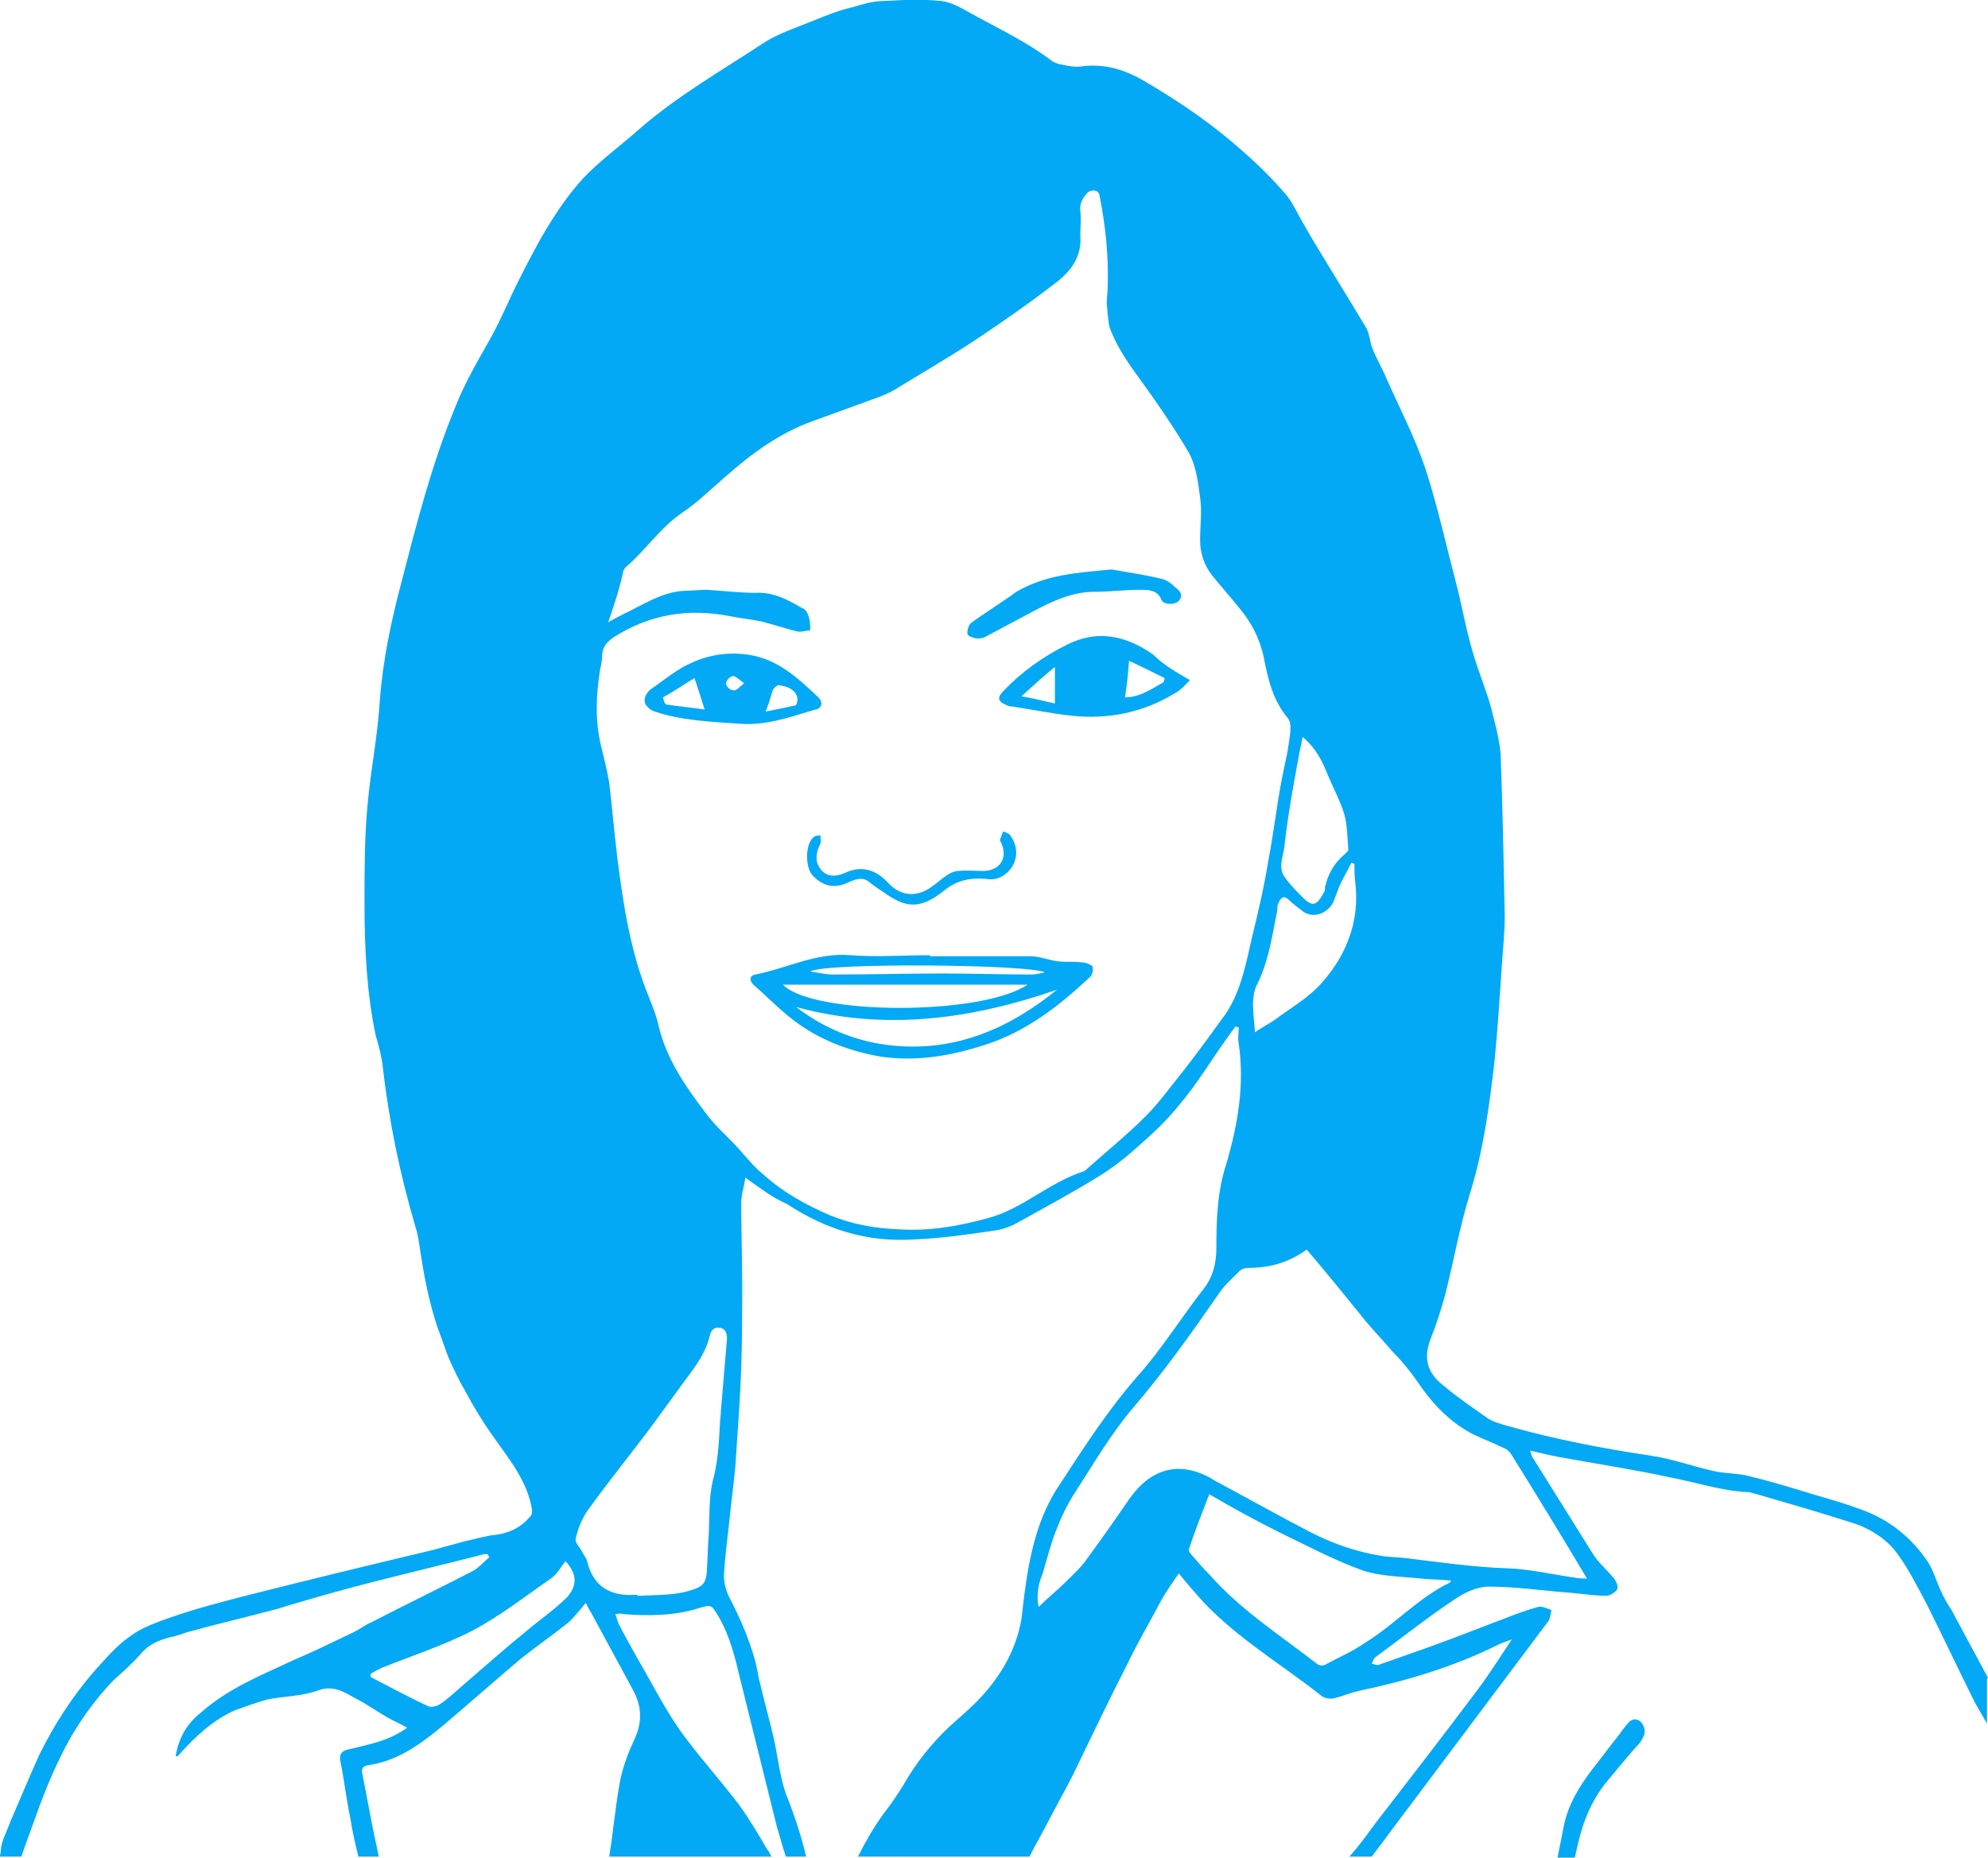<?xml version="1.0" encoding="utf-8"?>
<!-- Generator: Adobe Illustrator 19.2.1, SVG Export Plug-In . SVG Version: 6.00 Build 0)  -->
<svg version="1.1" id="Layer_1" xmlns="http://www.w3.org/2000/svg" xmlns:xlink="http://www.w3.org/1999/xlink" x="0px" y="0px"
	 viewBox="0 0 195.8 183" style="enable-background:new 0 0 195.8 183;" xml:space="preserve">
<style type="text/css">
	.st0{fill:#03A9F4;}
</style>
<g id="pharm-amanda">
	<path class="st0" d="M195.7,165.1c-1.2-2.2-2.3-4.3-3.5-6.5c-0.4-0.6-0.8-1.3-1.1-2c-0.4-0.9-0.7-1.9-1.2-2.7
		c-1.6-2.4-3.8-4.2-6.6-5.2c-1.1-0.4-2.3-0.8-3.4-1.1c-2.4-0.7-4.8-1.5-7.3-2.1c-1.3-0.4-2.6-0.3-3.9-0.6c-2.1-0.5-4.1-1.2-6.1-1.5
		c-4.7-0.7-9.4-1.6-14-2.9c-0.7-0.2-1.5-0.4-2.1-0.8c-1.4-1-2.9-2-4.2-3.1c-1.6-1.2-2.2-2.6-1.4-4.7c0.6-1.5,1.1-3.1,1.5-4.6
		c0.8-3.2,1.4-6.6,2.4-9.8c1.3-4.2,1.9-8.6,2.4-13c0.3-3.1,0.5-6.1,0.7-9.1c0.1-1.7,0.3-3.4,0.3-5.1c-0.1-5.3-0.2-10.6-0.4-15.9
		c-0.1-1.6-0.6-3.3-1-4.9c-0.5-1.7-1.2-3.4-1.7-5.1c-0.7-2.3-1.1-4.7-1.7-7c-1-3.8-1.8-7.5-3-11.2c-1-3-2.5-5.9-3.8-8.8
		c-0.4-1-1-2-1.4-3c-0.3-0.7-0.3-1.6-0.7-2.2c-1.8-3-3.6-5.9-5.4-8.9c-0.3-0.5-0.5-0.9-0.8-1.4c-0.6-1-1-2-1.7-2.8
		c-1.3-1.5-2.7-2.9-4.2-4.2c-2.9-2.6-6.1-4.8-9.5-6.8c-2-1.2-3.9-1.8-6.1-1.6c-0.5,0.1-1,0.1-1.5,0c-0.6-0.1-1.3-0.2-1.7-0.5
		c-2.5-1.9-5.3-3.2-8-4.7c-0.9-0.5-1.9-1.1-2.9-1.2c-1.9-0.2-3.8-0.1-5.7,0c-1,0-2,0.3-3,0.6C82.7,1,81.4,1.5,80.2,2
		c-1.7,0.7-3.6,1.3-5.1,2.3c-4.1,2.7-8.3,5.1-12,8.3c-1.9,1.7-4,3.2-5.7,5c-2.7,3-4.6,6.6-6.4,10.2c-1,2-1.8,4-2.9,5.9
		c-1.2,2.1-2.4,4.2-3.3,6.5c-2.3,5.6-3.8,11.5-5.3,17.3c-1,3.8-1.8,7.6-2.1,11.6c-0.2,3.4-0.9,6.8-1.2,10.2
		c-0.3,3.2-0.3,6.4-0.3,9.6c0,4.4,0.2,8.8,1.1,13.1c0.3,1,0.6,2.1,0.7,3.1c0.6,5.3,1.7,10.6,3.2,15.7c0.2,0.6,0.3,1.2,0.4,1.8
		c0.4,2.8,0.9,5.5,1.8,8.2c0.4,1,0.7,2,1.1,3c0.5,1.1,1,2.2,1.6,3.2c0.8,1.5,1.7,3,2.7,4.4c1.6,2.3,3.4,4.4,3.9,7.3
		c0,0.2,0,0.5-0.1,0.6c-0.9,1.1-2,1.7-3.5,1.9c-1,0.1-1.9,0.4-2.9,0.6c-1.1,0.3-2.2,0.6-3.3,0.9c-6.3,1.5-12.5,3-18.8,4.6
		c-2.3,0.6-4.6,1.2-6.9,2c-1.4,0.5-2.9,1-4.1,1.9c-1.3,0.9-2.3,2.1-3.4,3.3c-2.2,2.5-4,5.3-5.5,8.3c-1,2.2-1.9,4.4-2.9,6.7
		c-0.3,0.9-0.8,1.7-0.9,2.6c0,0.3-0.1,0.6-0.1,0.8h2.1c0-0.1,0.1-0.2,0.1-0.3c1.1-3,2.1-6.1,3.5-9c1.4-3,3.2-5.7,5.5-8.1
		c0.9-0.8,1.8-1.6,2.6-2.5c0.8-1,1.8-1.4,2.9-1.7c0.6-0.1,1.1-0.3,1.7-0.5c2.9-0.8,5.9-1.5,8.9-2.3c0.4-0.1,0.9-0.3,1.3-0.4
		c2.7-0.8,5.5-1.6,8.3-2.3c3.5-0.9,6.9-1.7,10.4-2.6c0.2-0.1,0.5-0.1,0.7-0.1c0.1,0.1,0.1,0.2,0.2,0.3c-0.6,0.5-1.1,1.1-1.7,1.4
		c-3.3,1.7-6.6,3.3-9.9,5c-0.7,0.3-1.3,0.8-2,1.1c-1.9,0.9-3.7,1.8-5.6,2.6c-3.2,1.5-6.5,2.8-9.2,5.2c-1.4,1.1-2.2,2.5-2.5,4.3
		c0.2,0,0.3,0,0.3-0.1c1.6-1.8,3.3-3.4,5.5-4.4c1.1-0.4,2.2-0.8,3.3-1.1c1.6-0.3,3.4-0.3,5-0.9c1.5-0.5,2.5,0.2,3.6,0.8
		c1,0.5,2,1.2,3,1.8c0.7,0.4,1.4,0.7,2.1,1.1c-1.7,1.2-3.1,1.5-5.6,2.1c-0.6,0.1-1.1,0.3-1,1.1c0.4,1.9,0.6,3.8,1,5.7
		c0.2,1.3,0.5,2.6,0.8,3.8h2c-0.2-1.1-0.5-2.3-0.7-3.4c-0.3-1.6-0.6-3.1-0.9-4.7c-0.1-0.4-0.1-0.8,0.5-0.9c2.9-0.4,5.1-2,7.3-3.8
		c2.6-2.2,5.2-4.5,7.8-6.7c1.5-1.2,3.1-2.3,4.6-3.5c0.6-0.5,1.2-1.3,1.8-2c0.2,0.5,0.5,0.9,0.7,1.3c1.3,2.4,2.6,4.8,3.9,7.2
		c0.9,1.6,1,3.2,0.2,4.9c-0.6,1.3-1.1,2.6-1.4,4c-0.5,2.6-0.7,5.2-1.1,7.6h16c-0.2-0.3-0.3-0.6-0.5-0.8c-0.8-1.4-1.7-2.9-2.7-4.3
		c-1.9-2.5-4-4.8-5.8-7.3c-1.6-2.3-2.8-4.7-4.2-7.1c-0.6-1.1-1.3-2.3-1.9-3.5c-0.1-0.3-0.2-0.6-0.3-0.9c0.3,0,0.5-0.1,0.7,0
		c2.5,0.2,5.1,0.2,7.6-0.6c1.3-0.4,1.2-0.2,1.9,0.9c1.1,1.9,1.6,4,2.1,6.1c1.2,4.8,2.4,9.7,3.6,14.5c0.3,1,0.6,2.1,0.9,3h2
		c-0.5-2.1-1.2-4.2-2-6.2c-0.6-1.7-0.8-3.7-1.2-5.5c-0.4-1.7-0.9-3.5-1.3-5.2c-0.2-0.7-0.3-1.5-0.5-2.3c-0.6-2.2-1.5-4.3-2.6-6.4
		c-0.3-0.6-0.5-1.4-0.5-2.1c0.1-2,0.4-4,0.6-6c0.2-2,0.5-3.9,0.6-5.9c0.2-2.9,0.4-5.7,0.5-8.5c0.1-2.8,0.1-5.6,0.1-8.4
		c0-2.7-0.1-5.3-0.1-7.9c0-0.8,0.3-1.6,0.4-2.5c1.4,1,2.7,2,4.1,2.6c3.8,2.5,7.9,3.8,12.5,3.5c2.7-0.1,5.4-0.5,8.1-0.9
		c0.7-0.1,1.5-0.4,2.2-0.8c2.7-1.5,5.3-2.9,7.9-4.5c1.3-0.8,2.6-1.8,3.7-2.8c1.5-1.3,3-2.7,4.2-4.2c1.8-2.1,3.2-4.5,4.8-6.7
		c0.2-0.3,0.5-0.7,0.8-1.1c0.1,0.1,0.2,0.1,0.3,0.1c0,0.6-0.1,1.1,0,1.6c0.6,4.1-0.1,8-1.2,11.8c-0.9,2.7-1,5.5-1,8.3
		c0,1.5-0.3,2.8-1.2,4c-2.2,2.8-4.1,5.9-6.5,8.6c-2.9,3.3-5.3,7-7.7,10.7c-2.2,3.2-3,7-3.5,10.8c-0.1,0.8-0.2,1.7-0.3,2.5
		c-0.5,2.9-1.9,5.4-3.9,7.6c-1,1.1-2.1,2-3.2,3c-1.8,1.7-3.3,3.6-4.5,5.7c-0.6,1-1.3,2-2,2.9c-1,1.4-1.8,2.8-2.5,4.2h16.9
		c0.3-0.6,0.6-1.2,0.9-1.7c1.1-2.1,2.2-4.1,3.3-6.2c1.8-3.7,3.6-7.5,5.5-11.2c1-2.1,2.2-4.1,3.3-6.2c0.5-0.9,1.1-1.7,1.7-2.6
		c0.8,1,1.6,1.9,2.4,2.8c3.5,3.7,7.8,6.2,11.7,9.3c0.3,0.2,0.8,0.3,1.2,0.2c0.8-0.2,1.5-0.5,2.3-0.7c4.8-1,9.5-2.4,13.9-4.6
		c0.4-0.2,0.8-0.3,1.3-0.5c-1.2,1.8-2.2,3.4-3.4,5c-3.3,4.4-6.7,8.8-10.1,13.2c-0.8,1.1-1.6,2.2-2.5,3.2h2.2
		c1.3-1.7,2.6-3.5,3.9-5.2l13.5-18c0.2-0.3,0.2-0.7,0.3-1.1c-0.4-0.1-0.9-0.4-1.3-0.3c-1.1,0.3-2.2,0.7-3.2,1.1
		c-2.4,0.9-4.9,1.9-7.4,2.8c-1.7,0.6-3.4,1.2-5.1,1.8c-0.2,0.1-0.5-0.1-0.7-0.1c0.1-0.2,0.2-0.5,0.3-0.6c2.6-1.9,5.1-3.9,7.8-5.7
		c1-0.7,2.3-1.3,3.4-1.3c2.7,0,5.3,0.4,8,0.6c1.2,0.1,2.4,0.3,3.6,0.3c0.4,0,1-0.4,1.1-0.7c0.1-0.3-0.2-0.9-0.5-1.2
		c-0.6-0.7-1.4-1.4-1.9-2.2c-2-3.2-4-6.4-6-9.6c-0.1-0.2-0.1-0.4-0.2-0.6c1.3,0.3,2.5,0.6,3.8,0.8c3.3,0.6,6.6,1.1,9.8,1.8
		c2.7,0.5,5.3,1.4,8,1.5c0.4,0.1,0.7,0.2,1.1,0.3c3.1,0.9,6.2,1.8,9.3,2.8c1.7,0.6,3.2,1.6,4.2,3c1.1,1.5,2,3.3,2.9,5
		c1.6,3.2,3.1,6.4,4.7,9.6c0.4,0.7,0.8,1.4,1.2,2.1v-4.4C195.8,165.3,195.8,165.2,195.7,165.1z M133.4,85.1c0,0.7,0,1.3,0.1,2
		c0.4,3.7-0.9,7-3.3,9.7c-1.3,1.5-3.1,2.5-4.7,3.7c-0.6,0.4-1.2,0.7-1.9,1.2c-0.1-1.8-0.5-3.5,0.3-4.9c1.1-2.3,1.4-4.7,1.9-7.1
		c0-0.3,0-0.5,0.1-0.7c0.3-0.7,0.6-0.8,1.1-0.3c0.3,0.3,0.7,0.6,1.1,0.9c1.2,1.1,2.7,0.3,3.2-0.7c0.3-0.7,0.5-1.4,0.8-2
		c0.3-0.6,0.7-1.3,1-1.9C133.2,85,133.3,85.1,133.4,85.1z M128.3,72.6c1.3,1.1,1.9,2.3,2.5,3.8c0.5,1.2,1.2,2.5,1.6,3.8
		c0.3,1.1,0.3,2.3,0.4,3.5c0,0.1-0.2,0.3-0.3,0.4c-1.1,0.9-1.7,2-2,3.3c0,0.2,0,0.4-0.1,0.5c-0.7,1.3-1.1,1.5-2.1,0.5
		c-0.6-0.6-1.2-1.2-1.7-1.9c-0.8-1-0.2-2.1-0.1-3.1c0.2-1.9,0.5-3.7,0.8-5.5C127.6,76.2,127.9,74.5,128.3,72.6z M55.9,157.3
		c-1.3,1.3-2.8,2.3-4.2,3.5c-2.1,1.7-4.1,3.5-6.2,5.3c-0.7,0.6-1.4,1.3-2.2,1.8c-0.3,0.2-0.8,0.3-1.1,0.2c-1.9-0.9-3.8-1.9-5.7-2.9
		v-0.3c0.3-0.2,0.7-0.4,1.1-0.6c3-1.2,6.1-2.2,9-3.7c2.8-1.5,5.2-3.4,7.8-5.2c0.5-0.4,0.8-1,1.3-1.6C56.8,155,56.9,156.1,55.9,157.3
		z M71,139c0,0.5-0.1,0.9-0.1,1.4c-0.1,1.8-0.2,3.7-0.7,5.5c-0.4,1.7-0.3,3.5-0.4,5.3c-0.1,1.3-0.1,2.5-0.2,3.8
		c-0.1,0.8-0.3,1.2-1.1,1.5c-1.8,0.7-3.7,0.6-5.5,0.7c-0.1,0-0.2,0-0.3-0.1c-2.6,0.2-4.3-0.8-4.9-3.4c-0.1-0.3-0.3-0.5-0.4-0.7
		c-0.2-0.5-0.8-1-0.7-1.4c0.2-1,0.6-1.9,1.1-2.7c1.5-2.1,3.1-4.1,4.7-6.2c1.5-1.9,2.9-3.9,4.3-5.8c1.2-1.7,2.6-3.2,3.1-5.3
		c0.1-0.5,0.4-0.9,1-0.8c0.6,0.1,0.7,0.6,0.7,1.1C71.4,134.3,71.2,136.6,71,139z M120.7,99.9c-1.3,1.8-2.6,3.6-4,5.4
		c-1.3,1.6-2.5,3.3-3.9,4.7c-1.8,1.8-3.9,3.5-5.8,5.2c-0.1,0.1-0.2,0.2-0.3,0.2c-3.4,1.1-6,3.7-9.4,4.6c-2.9,0.8-5.8,1.3-8.8,1.1
		c-2.4-0.1-4.6-0.5-6.8-1.4c-2.3-1-4.5-2.2-6.4-3.9c-1-0.8-1.8-1.8-2.6-2.7c-1.1-1.2-2.4-2.3-3.3-3.6c-1.9-2.5-3.7-5.1-4.5-8.3
		c-0.2-1-0.6-2-1-3c-1.8-4.4-2.5-9-3.1-13.7c-0.3-2.5-0.5-4.9-0.8-7.4c-0.2-1.2-0.5-2.4-0.8-3.6c-0.6-2.5-0.5-5-0.1-7.5
		c0.1-0.5,0.2-0.9,0.2-1.3c0-0.9,0.4-1.4,1.1-1.9c3.6-2.3,7.4-2.9,11.5-2.1c1,0.2,2,0.3,3,0.5c1.2,0.3,2.4,0.7,3.6,1
		c0.4,0.1,0.9-0.1,1.3-0.1c0-0.5,0-1-0.2-1.5c-0.1-0.3-0.3-0.6-0.6-0.7c-1.4-0.8-2.8-1.6-4.6-1.5c-1.6,0-3.2-0.2-4.8-0.3
		c-0.7,0-1.5,0.1-2.2,0.1c-2.2,0.1-4.1,1.4-6,2.3c-0.4,0.2-0.8,0.4-1.5,0.8c0.7-2,1.2-3.6,1.5-5.1c0.1-0.1,0.1-0.2,0.2-0.3
		c2-1.7,3.4-3.9,5.6-5.4c1.5-1,2.8-2.3,4.2-3.5c2.6-2.3,5.3-4.3,8.6-5.5l6.6-2.4c0.5-0.2,1-0.4,1.5-0.7c2.6-1.6,5.2-3.1,7.8-4.8
		c2.7-1.8,5.3-3.6,7.9-5.6c1.5-1.1,2.8-2.6,2.6-4.8c0-0.8,0.1-1.6,0-2.4c-0.1-0.8,0.3-1.4,0.8-1.9c0.2-0.1,0.5-0.2,0.7-0.1
		c0.2,0,0.4,0.3,0.4,0.5c0.6,3,0.9,6,0.8,9c0,0.5-0.1,1.1-0.1,1.6c0.1,0.8,0.1,1.6,0.3,2.4c0.6,1.6,1.5,3,2.5,4.4
		c1.9,2.6,3.7,5.2,5.3,7.9c0.7,1.3,0.9,2.9,1.1,4.4c0.2,1.4,0,2.8,0,4.2c0,1.3,0.4,2.5,1.2,3.5s1.7,2,2.5,3c1.3,1.5,2.2,3.2,2.6,5.2
		c0.4,2.1,0.9,4.1,2.3,5.8c0.2,0.2,0.3,0.6,0.3,0.9c0,0.9-0.2,1.7-0.3,2.5c-0.2,0.9-0.4,1.9-0.6,2.9c-0.5,2.7-0.8,5.3-1.3,7.9
		c-0.4,2.5-1,5-1.6,7.5C122.7,95,122.2,97.7,120.7,99.9z M142.8,155.9c-3.1,1.5-5.4,4.1-8.3,5.9c-1.3,0.9-2.7,1.5-4,2.2
		c-0.2,0.1-0.6,0.1-0.8-0.1c-3.6-2.8-7.5-5.3-10.5-8.7c-0.7-0.7-1.3-1.4-1.9-2.1c-0.1-0.1-0.3-0.4-0.2-0.5c0.6-1.8,1.3-3.6,2-5.4
		c2.4,1.4,4.6,2.6,7,3.8c2.7,1.3,5.3,2.7,8.1,3.7c1.8,0.6,3.8,0.6,5.7,0.8c1,0.1,2,0.1,3,0.2C142.9,155.8,142.8,155.9,142.8,155.9z
		 M156.3,155.5c-0.4,0-0.8,0-1.3-0.1c-2.1-0.3-4.2-0.8-6.4-0.9c-3.4-0.1-6.7-0.6-10.1-1c-0.8-0.1-1.5-0.1-2.3-0.2
		c-2.5-0.4-4.9-1.2-7.2-2.4c-3.1-1.6-6.1-3.3-9.1-4.9c-0.2-0.1-0.4-0.2-0.5-0.3c-3.3-1.9-6.1-1-8.2,2c-1.3,1.9-2.7,3.9-4.1,5.8
		c-0.6,0.9-1.4,1.6-2.2,2.4s-1.7,1.5-2.6,2.4c-0.3-1.4,0.1-2.6,0.4-3.3c0.4-1.4,0.8-2.9,1.3-4.2s1.1-2.6,1.9-3.8
		c1.8-2.8,3.5-5.7,5.6-8.2c3.1-3.6,5.8-7.4,8.5-11.3c0.5-0.8,1.3-1.5,2-2.2c0.2-0.3,0.7-0.4,1-0.4c2,0,3.9-0.5,5.7-1.8
		c1.8,2.1,3.5,4.2,5.2,6.3c1,1.3,2.2,2.5,3.3,3.8c0.9,0.9,1.7,1.9,2.4,2.9c1.4,2.1,3.1,3.9,5.3,5.1c1,0.5,2.1,0.9,3.1,1.4
		c0.3,0.1,0.6,0.3,0.8,0.6C151.3,147.2,153.8,151.3,156.3,155.5z"/>
	<path class="st0" d="M155.1,183c0.1-0.4,0.2-0.9,0.3-1.3c0.5-2.2,1.3-4.2,2.7-6c1.1-1.3,2.2-2.7,3.4-4c0.4-0.6,0.7-1.1,0.3-1.8
		c-0.3-0.6-1-0.7-1.4-0.2c-0.4,0.4-0.7,0.9-1.1,1.4c-0.8,1-1.6,2.1-2.4,3.1c-1.3,1.7-2.5,3.6-2.9,5.8c-0.2,1-0.4,2-0.6,3H155.1z"/>
	<path class="st0" d="M91.6,94.2c3.3,0,6.6,0,9.9,0c0.9,0,1.8,0.4,2.7,0.5c0.7,0.1,1.5,0,2.3,0.1c0.4,0,0.9,0.2,1.1,0.4
		c0.1,0.3,0,0.9-0.3,1.1c-3,2.8-6.2,5.3-10.2,6.6c-3.4,1.1-6.7,1.7-10.3,1.2c-2.9-0.5-5.7-1.5-8.1-3.2c-1.6-1.1-3-2.6-4.5-3.9
		c-0.4-0.4-0.4-0.9,0.2-1c3.1-0.6,6-2.2,9.4-1.9c2.6,0.2,5.2,0,7.8,0C91.6,94.1,91.6,94.1,91.6,94.2z M104.1,97.5
		c-8.4,2.9-16.9,4.1-25.7,1.7c3.4,2.6,7.3,3.9,11.5,3.9C95.3,103.1,99.9,100.9,104.1,97.5z M101.2,97c-8,0-16,0-24.1,0
		C80,100,96.6,100.1,101.2,97z M79.8,95.7c0.7,0.1,1.5,0.3,2.2,0.3c3.6,0,7.3-0.1,10.9-0.1c2.9,0,5.8,0.1,8.7,0.1
		c0.4,0,0.7-0.1,1.3-0.2C101.7,95,81.3,94.8,79.8,95.7z"/>
	<path class="st0" d="M117.2,67c-0.4,0.4-0.9,1-1.5,1.3c-3.1,1.9-6.6,2.6-10.2,2.2c-1.9-0.2-3.8-0.6-5.8-0.9c-0.3,0-0.5-0.1-0.7-0.2
		c-0.7-0.3-0.8-0.7-0.2-1.3c1.8-1.9,3.9-3.4,6.3-4.6c3-1.5,5.8-0.9,8.5,1C114.6,65.5,115.8,66.2,117.2,67z M114.6,67.2
		c0-0.1,0.1-0.2,0.1-0.4c-1.2-0.6-2.4-1.2-3.5-1.7c-0.1,1.3-0.2,2.4-0.4,3.6C112.2,68.7,113.4,67.9,114.6,67.2z M103.9,65.7
		c-1,0.8-2.1,1.8-3.3,2.9c1.3,0.2,2.3,0.5,3.3,0.7C103.9,67.9,103.9,66.8,103.9,65.7z"/>
	<path class="st0" d="M72.9,71.3c-2.8-0.2-5.7-0.3-8.4-1.2c-0.4-0.1-1-0.6-1-1c-0.1-0.4,0.3-1,0.6-1.2c1.3-0.9,2.6-2,4-2.6
		c1.7-0.8,3.7-1.1,5.6-0.8c2.8,0.4,4.8,2.2,6.8,4.1c0.6,0.5,0.5,1.2-0.2,1.3C77.9,70.6,75.5,71.5,72.9,71.3z M68.4,66.8
		c-1,0.6-2,1.3-3.1,1.9c0,0,0.1,0.6,0.3,0.7c1.3,0.2,2.6,0.3,3.8,0.5C69.1,68.9,68.8,68,68.4,66.8z M75.4,70.1c1-0.2,2-0.4,2.9-0.6
		c0.2,0,0.3-0.6,0.2-0.9c-0.3-0.8-1.1-1-1.8-1.1c-0.2,0-0.5,0.3-0.6,0.5C75.9,68.7,75.7,69.4,75.4,70.1z M73.3,67.3
		c-0.5-0.3-0.8-0.7-1.1-0.7c-0.3,0-0.7,0.5-0.7,0.7c0,0.3,0.4,0.7,0.7,0.7C72.5,68.1,72.8,67.7,73.3,67.3z"/>
	<path class="st0" d="M109.5,56.1c1.6,0.3,3.2,0.5,4.8,0.9c0.6,0.1,1.1,0.5,1.5,0.9c0.4,0.3,0.8,0.7,0.3,1.3
		c-0.4,0.4-1.5,0.4-1.7-0.1c-0.4-1-1.3-1-2.1-1c-1.5,0-3,0.2-4.5,0.2c-2.2,0-4.1,0.9-6,1.9c-1.5,0.8-3,1.6-4.5,2.4
		c-0.3,0.2-0.6,0.3-1,0.3c-0.3,0-0.9-0.2-1-0.4c-0.1-0.3,0.1-0.9,0.3-1.1c1.5-1.1,3-2,4.5-3.1C103,56.6,106.2,56.4,109.5,56.1z"/>
	<path class="st0" d="M97.3,86.6c-1.9-0.2-3.2,0.2-4.4,1.2c-2.3,1.8-3.7,1.7-6,0c-0.5-0.3-0.9-0.6-1.4-1c-0.6-0.4-1.2-0.2-1.9,0.1
		c-1.4,0.7-2.6,0.4-3.6-0.7c-0.7-0.8-0.7-3,0.1-3.7c0.2-0.2,0.5-0.2,0.7-0.2c0,0.3,0.1,0.5,0,0.8c-0.4,0.8-0.6,1.7,0,2.5
		s1.5,0.8,2.4,0.4c1.7-0.8,3.1-0.3,4.3,1c1.2,1.3,2.8,1.4,4.2,0.4c0.6-0.4,1.1-0.9,1.6-1.2c0.3-0.2,0.7-0.4,1.1-0.4
		c0.8-0.1,1.6,0,2.4,0c1.7,0,2.5-1.3,1.8-2.8c0-0.1-0.2-0.2-0.1-0.3c0.1-0.3,0.2-0.5,0.3-0.8c0.2,0.1,0.6,0.2,0.7,0.4
		C101.1,84.5,99.1,86.9,97.3,86.6z"/>
</g>
</svg>
